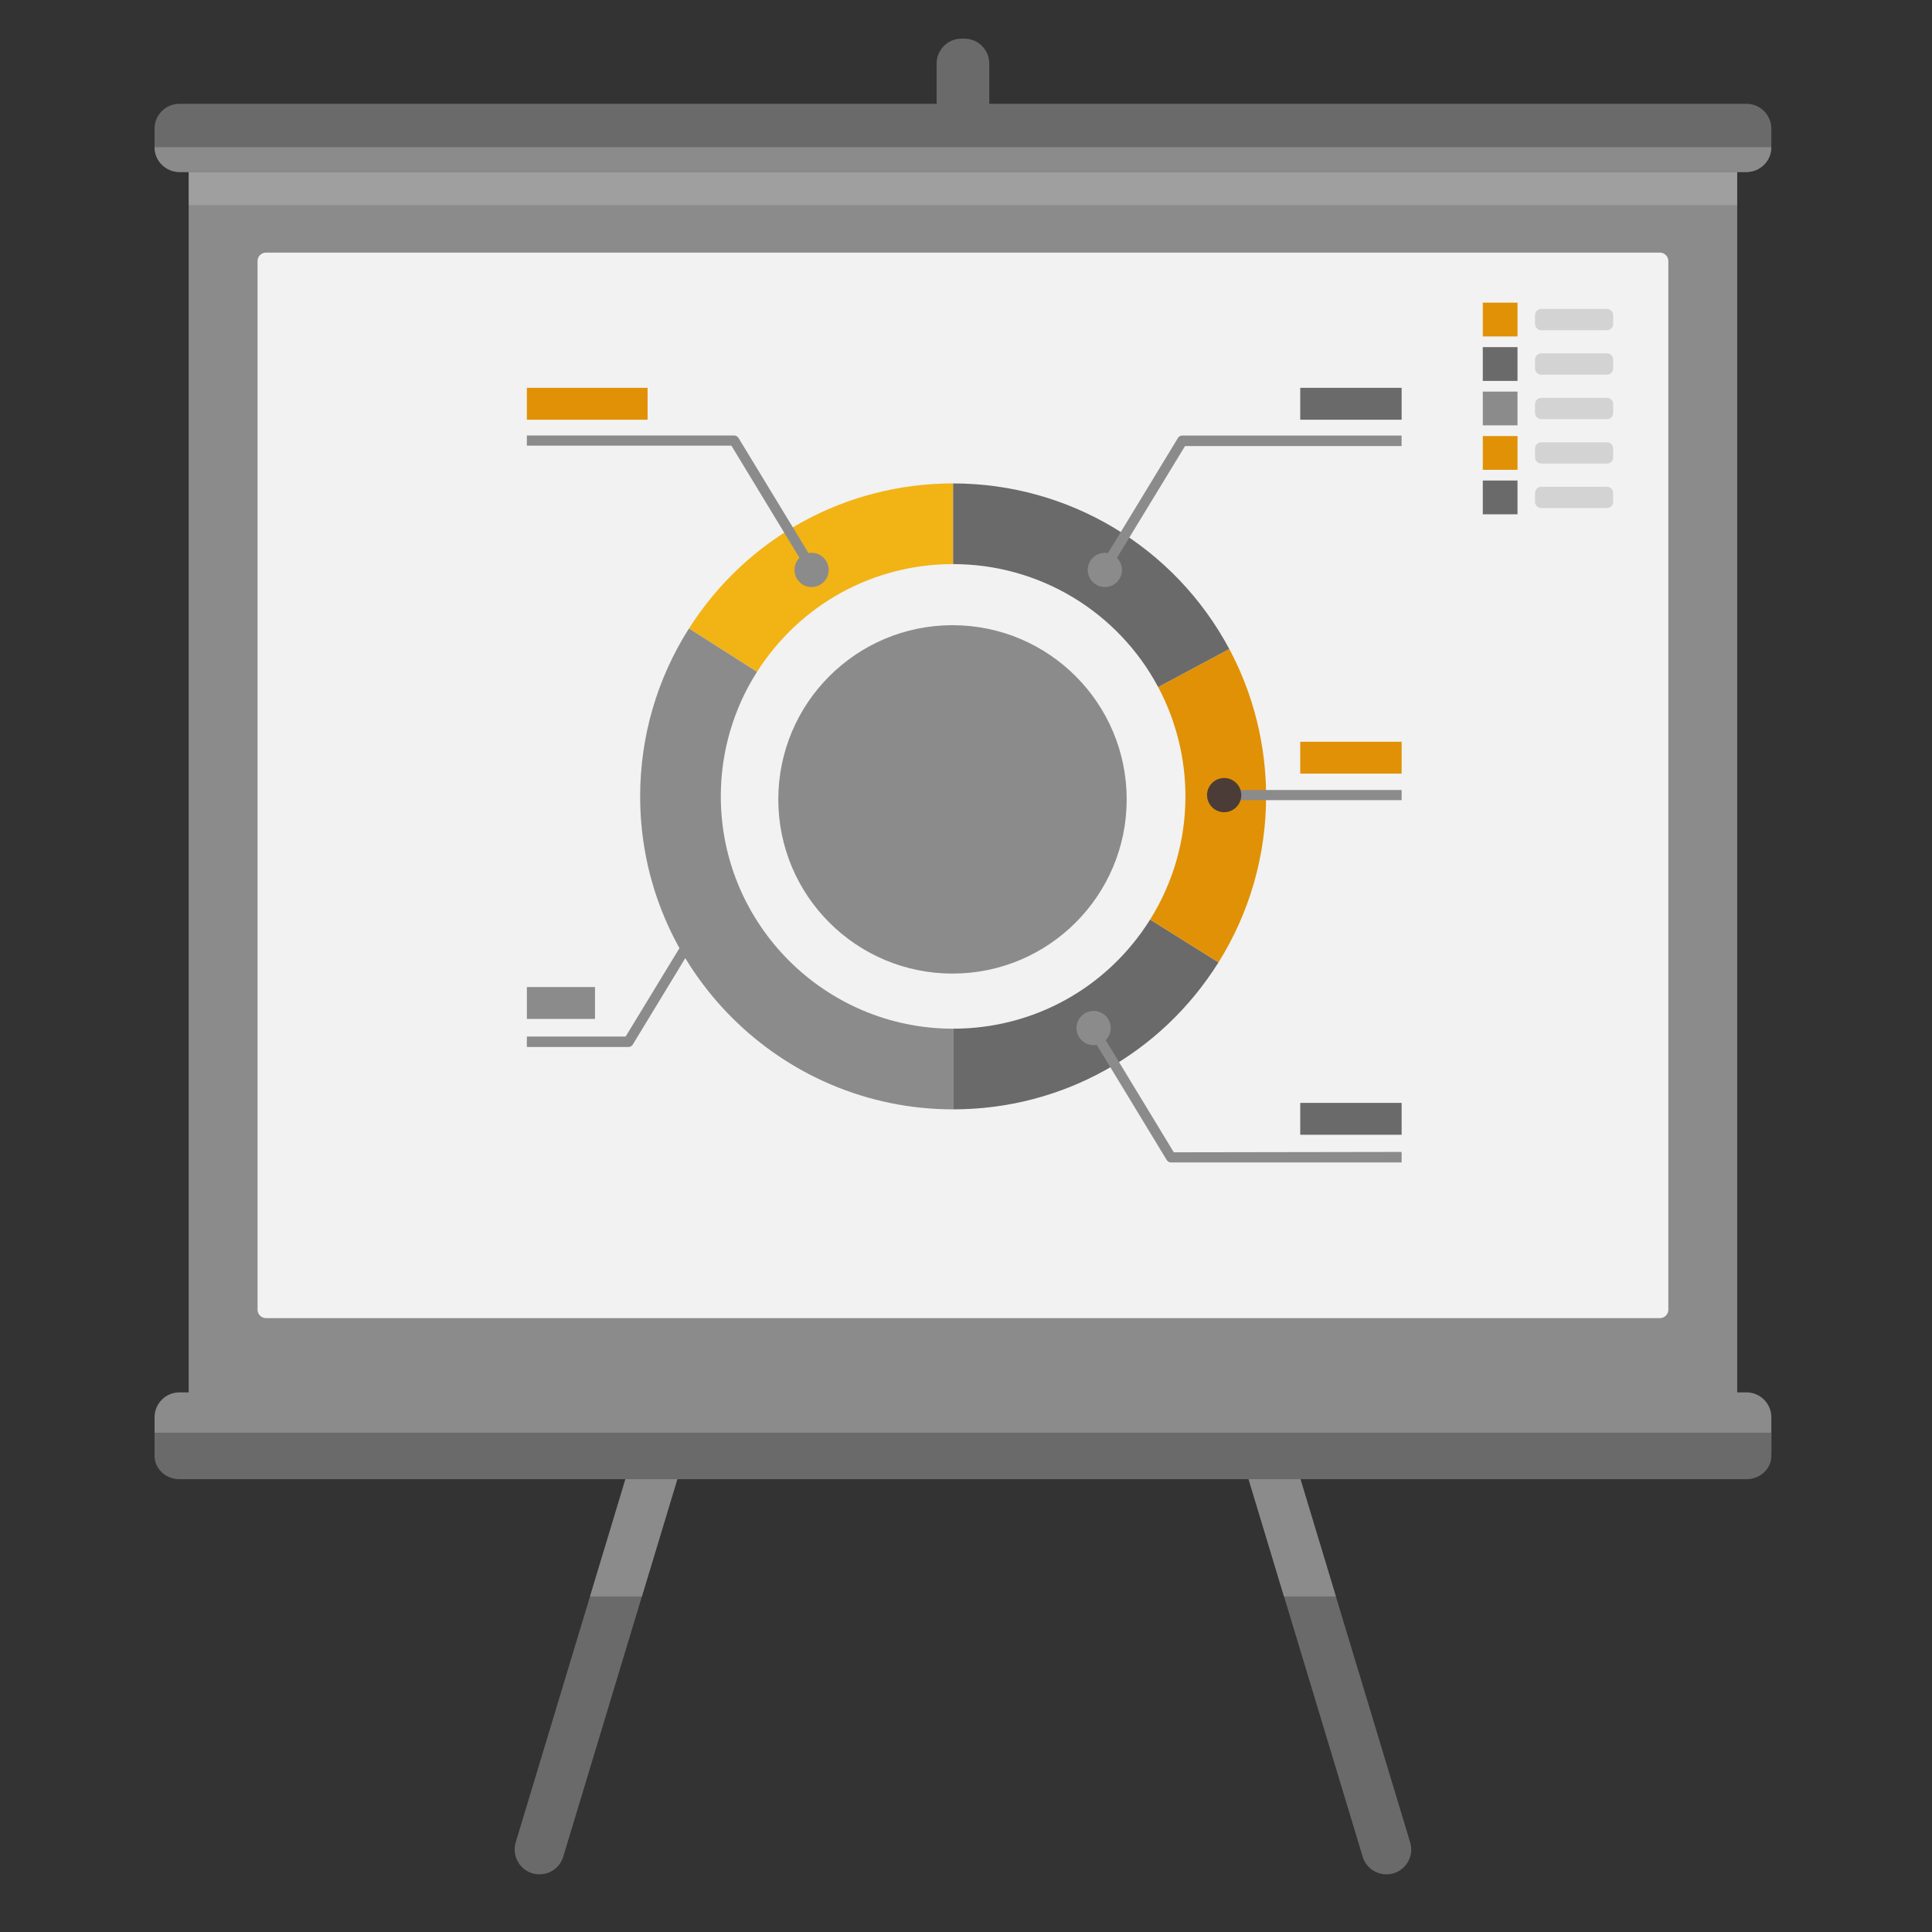 <?xml version="1.0" encoding="utf-8"?>
<!-- Generator: Adobe Illustrator 16.0.0, SVG Export Plug-In . SVG Version: 6.00 Build 0)  -->
<!DOCTYPE svg PUBLIC "-//W3C//DTD SVG 1.1//EN" "http://www.w3.org/Graphics/SVG/1.1/DTD/svg11.dtd">
<svg version="1.1" id="Layer_1" xmlns="http://www.w3.org/2000/svg" xmlns:xlink="http://www.w3.org/1999/xlink" x="0px" y="0px"
	 width="100px" height="100px" viewBox="0 0 100 100" enable-background="new 0 0 100 100" xml:space="preserve">
<rect x="0" y="0" width="100" height="100" fill="#333333" stroke="none"/>
<path fill="#6A6A6A" d="M73.779,52.739H60.114l-0.053-0.177c-0.206-0.679-0.922-1.063-1.601-0.857
	c-0.491,0.148-0.824,0.561-0.899,1.034H42.123c-0.074-0.474-0.409-0.886-0.898-1.034c-0.679-0.205-1.396,0.179-1.602,0.857
	l-0.053,0.177h-8.774v8.853h6.1L26.694,95.358c-0.205,0.68,0.179,1.397,0.858,1.603c0.124,0.038,0.249,0.054,0.373,0.054
	c0.551,0,1.062-0.358,1.229-0.914l10.427-34.509h20.523l10.427,34.509c0.167,0.556,0.677,0.914,1.229,0.914
	c0.123,0,0.249-0.016,0.372-0.054c0.68-0.205,1.063-0.923,0.857-1.603L62.788,61.592h10.991V52.739z"/>
<path fill="#8C8B8B" d="M60.062,52.563c-0.206-0.679-0.922-1.063-1.601-0.857c-0.491,0.148-0.824,0.561-0.899,1.034H42.123
	c-0.074-0.474-0.409-0.886-0.898-1.034c-0.679-0.205-1.396,0.179-1.602,0.857l-0.053,0.177h-8.774v8.853h6.1l-6.356,21.04h2.684
	l6.357-21.04h20.523l6.356,21.04h2.685l-6.357-21.04h10.991v-8.853H60.114L60.062,52.563z"/>
<g>
	<path fill="#6A6A6A" d="M49.765,50.346c-0.707,0-1.285-0.578-1.285-1.285V3.285C48.479,2.578,49.058,2,49.765,2h0.155
		c0.707,0,1.285,0.578,1.285,1.285v45.775c0,0.707-0.578,1.285-1.285,1.285H49.765z"/>
</g>
<rect x="9.767" y="7.622" fill="#8C8B8B" width="80.15" height="65.634"/>
<rect x="9.767" y="7.622" opacity="0.2" fill="#F2F2F2" width="80.15" height="2.992"/>
<g>
	<path fill="#F2F2F2" d="M86.353,67.79c0,0.239-0.195,0.436-0.437,0.436H13.768c-0.24,0-0.437-0.196-0.437-0.436V13.51
		c0-0.24,0.197-0.436,0.437-0.436h72.148c0.241,0,0.437,0.196,0.437,0.436V67.79z"/>
</g>
<g>
	<rect x="76.831" y="15.747" fill="#E19105" width="1.634" height="1.586"/>
	<path fill="#E19105" d="M78.384,15.827v1.426h-1.473v-1.426H78.384 M78.546,15.666h-1.797v1.747h1.797V15.666L78.546,15.666z"/>
</g>
<g>
	<rect x="76.831" y="18.048" fill="#6A6A6A" width="1.634" height="1.586"/>
	<path fill="#6A6A6A" d="M78.384,18.128v1.425h-1.473v-1.425H78.384 M78.546,17.967h-1.797v1.748h1.797V17.967L78.546,17.967z"/>
</g>
<g>
	<rect x="76.831" y="20.35" fill="#8C8B8B" width="1.634" height="1.586"/>
	<path fill="#8C8B8B" d="M78.384,20.43v1.425h-1.473V20.43H78.384 M78.546,20.269h-1.797v1.747h1.797V20.269L78.546,20.269z"/>
</g>
<g>
	<rect x="76.831" y="22.651" fill="#E19105" width="1.634" height="1.586"/>
	<path fill="#E19105" d="M78.384,22.731v1.425h-1.473v-1.425H78.384 M78.546,22.57h-1.797v1.747h1.797V22.57L78.546,22.57z"/>
</g>
<g>
	<rect x="76.831" y="24.953" fill="#6A6A6A" width="1.634" height="1.586"/>
	<path fill="#6A6A6A" d="M78.384,25.033v1.425h-1.473v-1.425H78.384 M78.546,24.872h-1.797v1.748h1.797V24.872L78.546,24.872z"/>
</g>
<g>
	<g opacity="0.3">
		<path fill="#8C8B8B" d="M79.775,17.092c-0.177,0-0.321-0.145-0.321-0.321v-0.462c0-0.177,0.145-0.321,0.321-0.321h3.401
			c0.177,0,0.321,0.145,0.321,0.321v0.462c0,0.177-0.145,0.321-0.321,0.321H79.775z"/>
	</g>
	<g opacity="0.3">
		<path fill="#8C8B8B" d="M79.775,19.394c-0.177,0-0.321-0.145-0.321-0.321V18.61c0-0.177,0.145-0.321,0.321-0.321h3.401
			c0.177,0,0.321,0.145,0.321,0.321v0.462c0,0.177-0.145,0.321-0.321,0.321H79.775z"/>
	</g>
	<g opacity="0.3">
		<path fill="#8C8B8B" d="M79.775,21.695c-0.177,0-0.321-0.145-0.321-0.321v-0.462c0-0.177,0.145-0.321,0.321-0.321h3.401
			c0.177,0,0.321,0.145,0.321,0.321v0.462c0,0.177-0.145,0.321-0.321,0.321H79.775z"/>
	</g>
	<g opacity="0.3">
		<path fill="#8C8B8B" d="M79.775,23.996c-0.177,0-0.321-0.145-0.321-0.321v-0.462c0-0.177,0.145-0.321,0.321-0.321h3.401
			c0.177,0,0.321,0.145,0.321,0.321v0.462c0,0.177-0.145,0.321-0.321,0.321H79.775z"/>
	</g>
	<g opacity="0.3">
		<path fill="#8C8B8B" d="M79.775,26.298c-0.177,0-0.321-0.145-0.321-0.321v-0.462c0-0.177,0.145-0.321,0.321-0.321h3.401
			c0.177,0,0.321,0.145,0.321,0.321v0.462c0,0.177-0.145,0.321-0.321,0.321H79.775z"/>
	</g>
</g>
<g>
	<path fill="#F2B315" d="M39.184,34.772l-3.522-2.243c2.994-4.701,8.105-7.508,13.672-7.508v4.176
		C45.202,29.197,41.408,31.282,39.184,34.772z"/>
</g>
<g>
	<path fill="#8C8B8B" d="M49.333,57.42c-8.932,0-16.199-7.267-16.199-16.2c0-3.089,0.875-6.095,2.527-8.69l3.522,2.243
		c-1.226,1.925-1.874,4.155-1.874,6.447c0,6.631,5.394,12.025,12.023,12.025V57.42z"/>
</g>
<g>
	<path fill="#6A6A6A" d="M49.333,57.42v-4.175c4.17,0,7.983-2.113,10.198-5.651l3.54,2.216C60.086,54.575,54.951,57.42,49.333,57.42
		z"/>
</g>
<g>
	<path fill="#E19105" d="M63.071,49.81l-3.54-2.216c1.195-1.907,1.827-4.11,1.827-6.374c0-1.974-0.489-3.93-1.412-5.658l3.683-1.97
		c1.246,2.332,1.904,4.97,1.904,7.628C65.533,44.268,64.682,47.238,63.071,49.81z"/>
</g>
<g>
	<path fill="#6A6A6A" d="M59.946,35.562c-2.1-3.926-6.165-6.364-10.613-6.364v-4.176c5.991,0,11.468,3.283,14.295,8.57
		L59.946,35.562z"/>
</g>
<g>
	<g>
		<g>
			<path fill="#8C8B8B" d="M38.222,22.663l4.032,6.637l-0.442,0.283l-3.955-6.516H27.271v-0.525H38
				C38.09,22.542,38.174,22.588,38.222,22.663z"/>
		</g>
	</g>
	<g>
		<g>
			<g>
				<g>
					<circle fill="#8C8B8B" cx="42.008" cy="29.5" r="0.727"/>
					<path fill="#8C8B8B" d="M42.008,28.931c0.313,0,0.568,0.255,0.568,0.569c0,0.314-0.255,0.569-0.568,0.569
						c-0.314,0-0.568-0.255-0.568-0.569C41.44,29.186,41.694,28.931,42.008,28.931 M42.008,28.614c-0.488,0-0.886,0.398-0.886,0.886
						c0,0.488,0.397,0.886,0.886,0.886s0.885-0.398,0.885-0.886C42.894,29.012,42.497,28.614,42.008,28.614L42.008,28.614z"/>
				</g>
			</g>
		</g>
	</g>
</g>
<g>
	<g>
		<g>
			<path fill="#8C8B8B" d="M60.974,22.663L56.941,29.3l0.441,0.283l3.956-6.496h11.209v-0.544H61.195
				C61.105,22.542,61.022,22.588,60.974,22.663z"/>
		</g>
	</g>
	<g>
		<g>
			<g>
				<g>
					<circle fill="#8C8B8B" cx="57.187" cy="29.5" r="0.727"/>
					<path fill="#8C8B8B" d="M57.187,28.931c0.315,0,0.57,0.255,0.57,0.569c0,0.314-0.255,0.569-0.57,0.569
						c-0.313,0-0.567-0.255-0.567-0.569C56.619,29.186,56.873,28.931,57.187,28.931 M57.187,28.614
						c-0.488,0-0.886,0.398-0.886,0.886c0,0.488,0.397,0.886,0.886,0.886s0.886-0.398,0.886-0.886
						C58.072,29.012,57.675,28.614,57.187,28.614L57.187,28.614z"/>
				</g>
			</g>
		</g>
	</g>
</g>
<g>
	<g>
		<g>
			<path fill="#8C8B8B" d="M32.749,54.072l4.032-6.637l-0.442-0.283l-3.955,6.498h-5.114v0.543h5.257
				C32.617,54.192,32.701,54.147,32.749,54.072z"/>
		</g>
	</g>
	<g>
		<g>
			<g>
				<g>
					<circle fill="#8C8B8B" cx="36.536" cy="47.235" r="0.728"/>
					<path fill="#8C8B8B" d="M36.536,46.666c0.314,0,0.568,0.255,0.568,0.569c0,0.313-0.254,0.568-0.568,0.568
						s-0.569-0.254-0.569-0.568C35.966,46.921,36.222,46.666,36.536,46.666 M36.536,46.35c-0.489,0-0.886,0.397-0.886,0.886
						s0.397,0.886,0.886,0.886c0.488,0,0.885-0.397,0.885-0.886S37.023,46.35,36.536,46.35L36.536,46.35z"/>
				</g>
			</g>
		</g>
	</g>
</g>
<g>
	<g>
		<g>
			<path fill="#8C8B8B" d="M60.392,60.047l-4.032-6.637l0.441-0.283l3.954,6.516l11.793-0.019v0.544H60.613
				C60.523,60.168,60.439,60.123,60.392,60.047z"/>
		</g>
	</g>
	<g>
		<g>
			<g>
				<g>
					<path fill="#8C8B8B" d="M56.605,53.938c-0.401,0-0.729-0.326-0.729-0.728c0-0.399,0.327-0.727,0.729-0.727
						c0.399,0,0.726,0.327,0.726,0.727C57.331,53.611,57.005,53.938,56.605,53.938z"/>
					<path fill="#8C8B8B" d="M56.605,52.642c0.313,0,0.567,0.254,0.567,0.568c0,0.313-0.254,0.569-0.567,0.569
						c-0.315,0-0.569-0.256-0.569-0.569C56.036,52.896,56.29,52.642,56.605,52.642 M56.605,52.325c-0.489,0-0.887,0.396-0.887,0.885
						c0,0.237,0.092,0.46,0.26,0.627c0.167,0.167,0.39,0.26,0.627,0.26c0.487,0,0.885-0.397,0.885-0.887
						C57.49,52.722,57.093,52.325,56.605,52.325L56.605,52.325z"/>
				</g>
			</g>
		</g>
	</g>
</g>
<rect x="63.406" y="40.891" fill="#8C8B8B" width="9.142" height="0.525"/>
<g>
	<g>
		<g>
			<g>
				<circle fill="#4C3C38" cx="63.363" cy="41.154" r="0.727"/>
				<path fill="#4C3C38" d="M63.363,40.585c0.313,0,0.567,0.254,0.567,0.568c0,0.315-0.254,0.569-0.567,0.569
					c-0.314,0-0.569-0.254-0.569-0.569C62.794,40.84,63.049,40.585,63.363,40.585 M63.363,40.269c-0.489,0-0.886,0.397-0.886,0.885
					c0,0.488,0.396,0.886,0.886,0.886c0.487,0,0.886-0.397,0.886-0.886C64.249,40.667,63.851,40.269,63.363,40.269L63.363,40.269z"
					/>
			</g>
		</g>
	</g>
</g>
<rect x="27.271" y="20.074" fill="#E19105" width="6.249" height="1.65"/>
<rect x="67.3" y="20.074" fill="#6A6A6A" width="5.248" height="1.651"/>
<rect x="67.3" y="38.392" fill="#E19105" width="5.248" height="1.65"/>
<rect x="67.3" y="57.085" fill="#6A6A6A" width="5.248" height="1.65"/>
<rect x="27.271" y="51.089" fill="#8C8B8B" width="3.526" height="1.65"/>
<path fill="#6A6A6A" d="M91.685,7.618c0,0.707-0.578,1.285-1.284,1.285H9.285C8.578,8.903,8,8.325,8,7.618v-0.96
	c0-0.707,0.578-1.285,1.285-1.285H90.4c0.706,0,1.284,0.578,1.284,1.285V7.618z"/>
<g>
	<path fill="#8C8B8B" d="M91.685,75.117c0,0.707-0.578,1.285-1.285,1.285H9.285C8.578,76.402,8,75.824,8,75.117v-1.763
		c0-0.707,0.578-1.285,1.285-1.285h81.114c0.707,0,1.285,0.578,1.285,1.285V75.117z"/>
</g>
<circle fill="#8C8B8B" cx="49.301" cy="41.376" r="9.016"/>
<path fill="#6A6A6A" d="M8,74.157c0,0,0,0.542,0,1.204c0,0.66,0.578,1.202,1.285,1.202H90.4c0.706,0,1.284-0.542,1.284-1.202
	c0-0.662,0-1.204,0-1.204H8z"/>
<path fill="#8C8B8B" d="M8,7.622c0.002,0.705,0.579,1.281,1.285,1.281H90.4c0.705,0,1.282-0.576,1.284-1.281H8z"/>
</svg>
